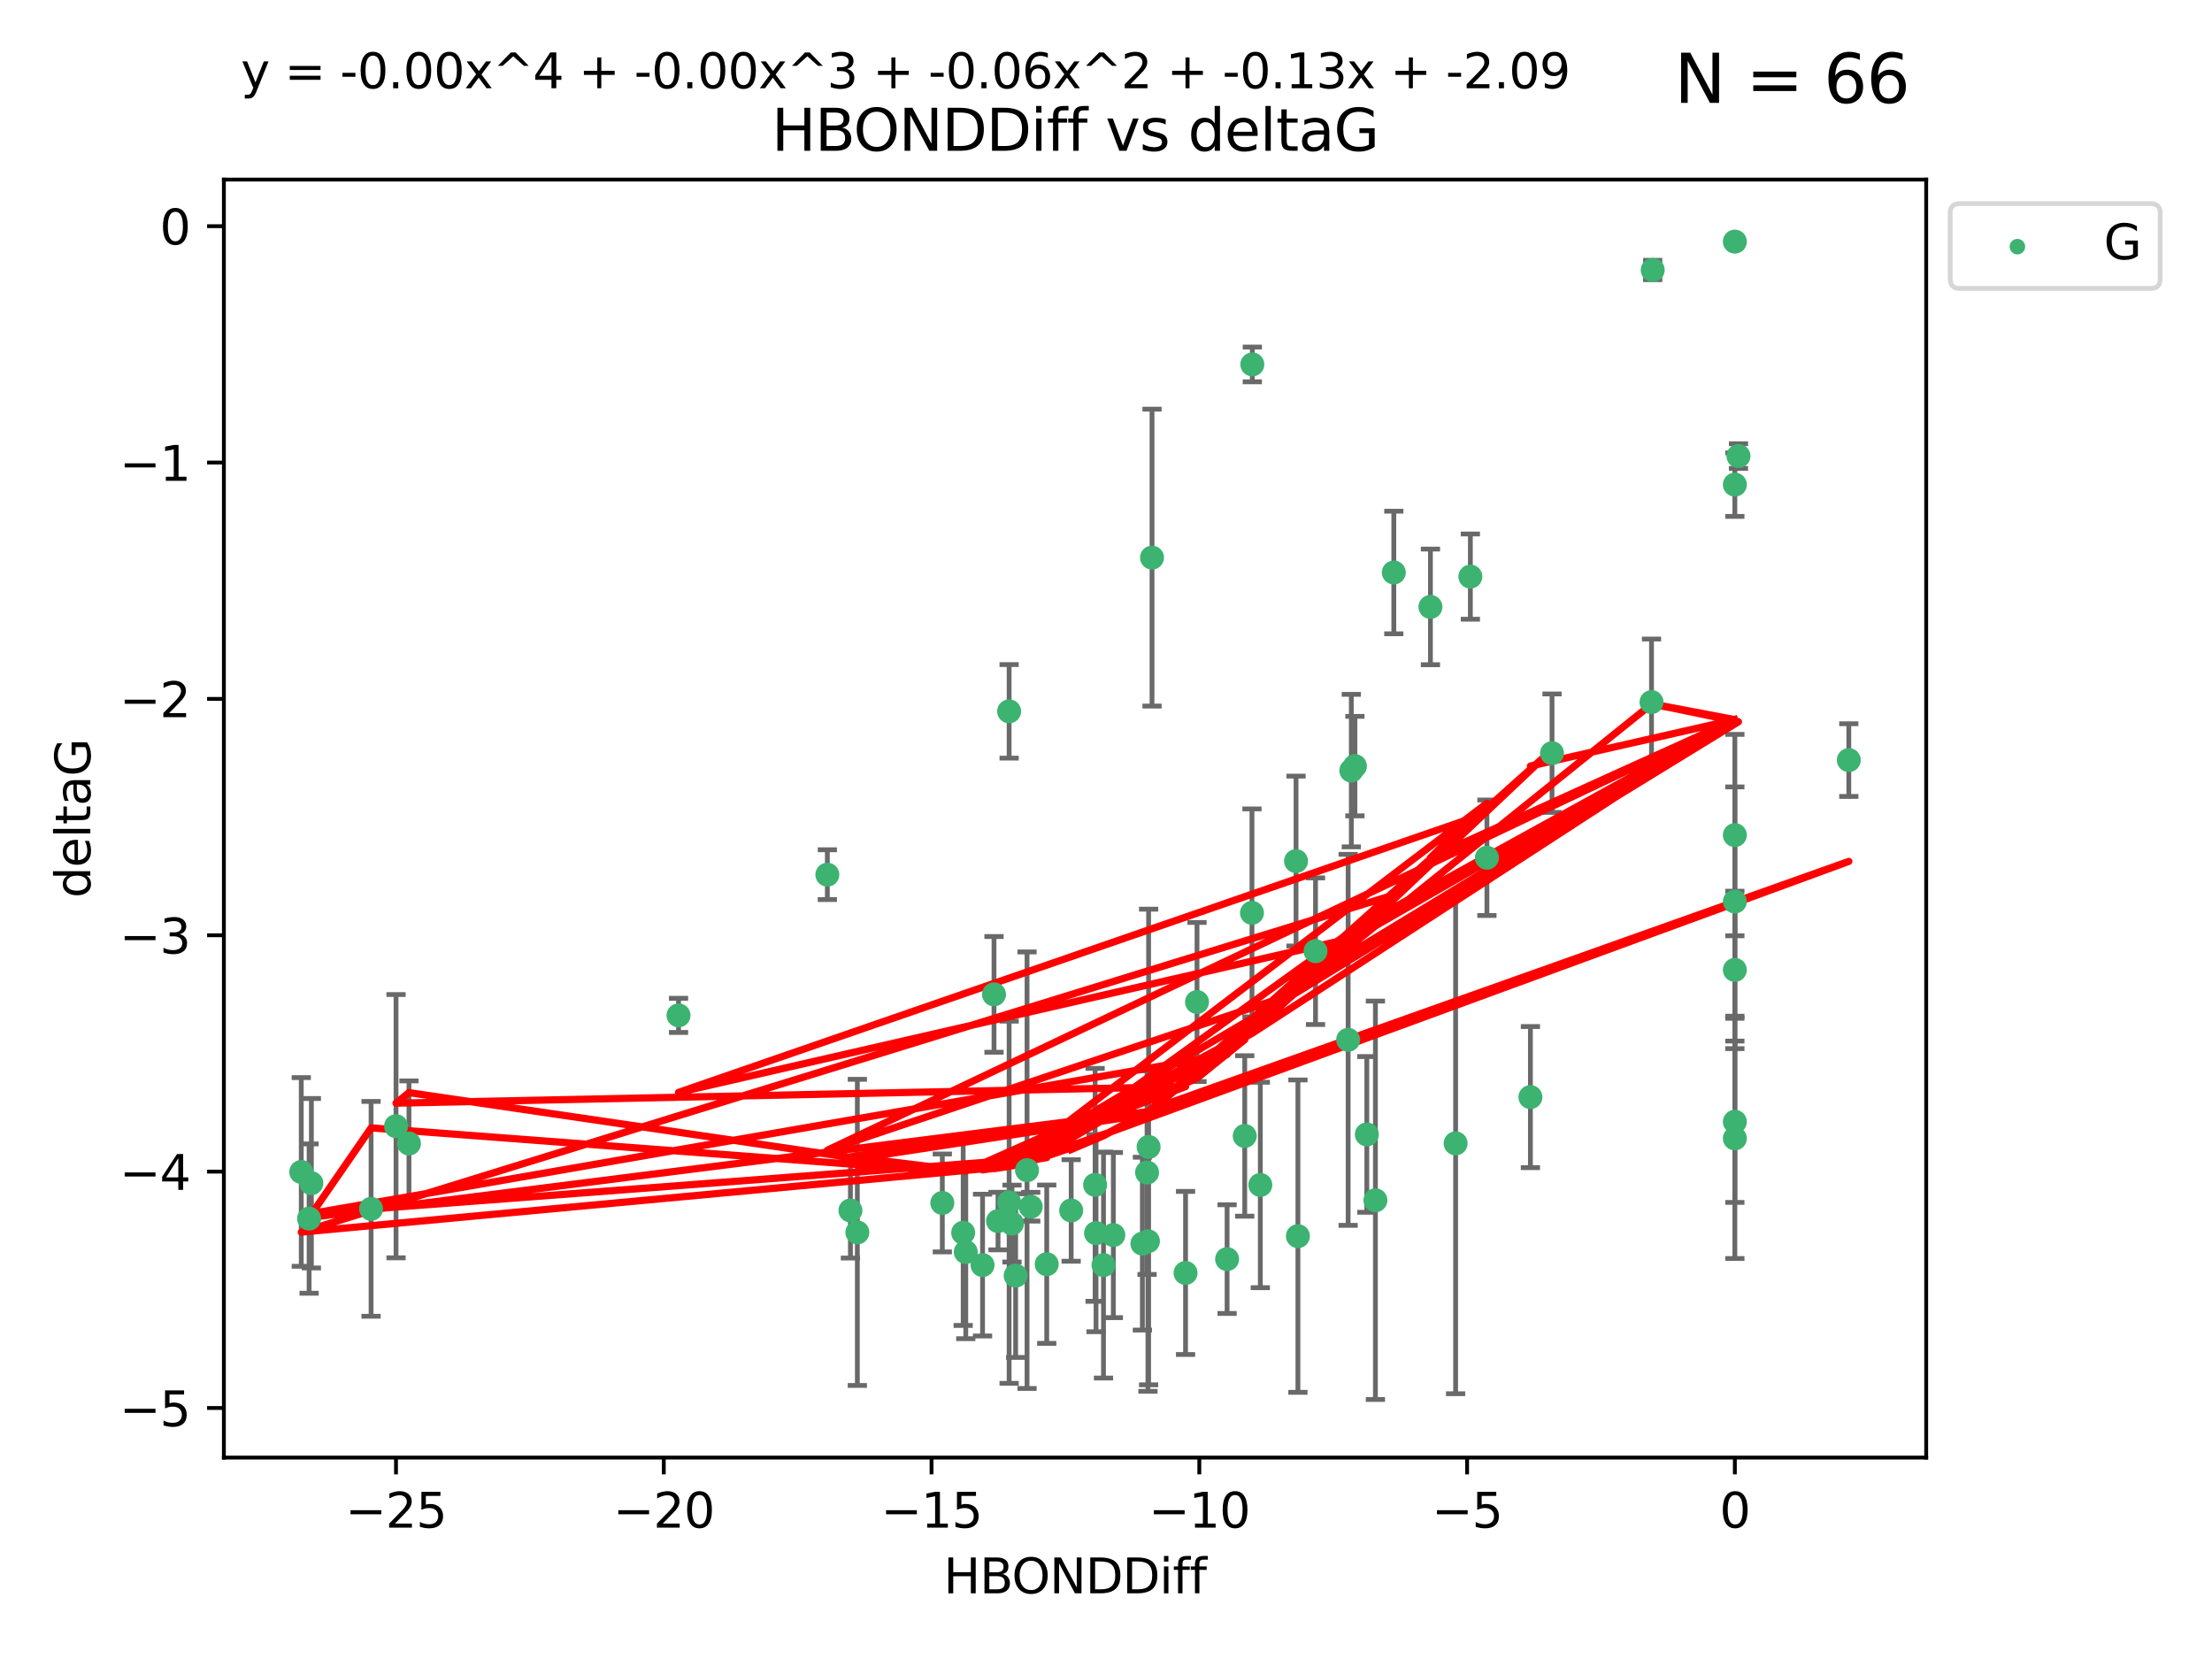 <?xml version="1.0" encoding="utf-8" standalone="no"?>
<!DOCTYPE svg PUBLIC "-//W3C//DTD SVG 1.1//EN"
  "http://www.w3.org/Graphics/SVG/1.1/DTD/svg11.dtd">
<svg xmlns:xlink="http://www.w3.org/1999/xlink" width="460.8pt" height="345.6pt" viewBox="0 0 460.8 345.6" xmlns="http://www.w3.org/2000/svg" version="1.1">
 <defs>
  <style type="text/css">*{stroke-linejoin: round; stroke-linecap: butt}</style>
 </defs>
 <g id="figure_1">
  <g id="patch_1">
   <path d="M 0 345.6 
L 460.8 345.6 
L 460.8 0 
L 0 0 
z
" style="fill: #ffffff"/>
  </g>
  <g id="axes_1">
   <g id="patch_2">
    <path d="M 46.64 303.64 
L 401.26 303.64 
L 401.26 37.411 
L 46.64 37.411 
z
" style="fill: #ffffff"/>
   </g>
   <g id="PathCollection_1">
    <defs>
     <path id="m36a640e0db" d="M 0 1.118 
C 0.297 1.118 0.581 1 0.791 0.791 
C 1 0.581 1.118 0.297 1.118 0 
C 1.118 -0.297 1 -0.581 0.791 -0.791 
C 0.581 -1 0.297 -1.118 0 -1.118 
C -0.297 -1.118 -0.581 -1 -0.791 -0.791 
C -1 -0.581 -1.118 -0.297 -1.118 0 
C -1.118 0.297 -1 0.581 -0.791 0.791 
C -0.581 1 -0.297 1.118 0 1.118 
z
" style="stroke: #3cb371"/>
    </defs>
    <g clip-path="url(#pb373adaa2f)">
     <use xlink:href="#m36a640e0db" x="223.145" y="252.162" style="fill: #3cb371; stroke: #3cb371"/>
     <use xlink:href="#m36a640e0db" x="229.879" y="263.539" style="fill: #3cb371; stroke: #3cb371"/>
     <use xlink:href="#m36a640e0db" x="237.981" y="259.076" style="fill: #3cb371; stroke: #3cb371"/>
     <use xlink:href="#m36a640e0db" x="178.601" y="256.73" style="fill: #3cb371; stroke: #3cb371"/>
     <use xlink:href="#m36a640e0db" x="238.954" y="244.26" style="fill: #3cb371; stroke: #3cb371"/>
     <use xlink:href="#m36a640e0db" x="177.159" y="252.161" style="fill: #3cb371; stroke: #3cb371"/>
     <use xlink:href="#m36a640e0db" x="201.19" y="260.816" style="fill: #3cb371; stroke: #3cb371"/>
     <use xlink:href="#m36a640e0db" x="255.626" y="262.298" style="fill: #3cb371; stroke: #3cb371"/>
     <use xlink:href="#m36a640e0db" x="64.864" y="246.487" style="fill: #3cb371; stroke: #3cb371"/>
     <use xlink:href="#m36a640e0db" x="218.052" y="263.353" style="fill: #3cb371; stroke: #3cb371"/>
     <use xlink:href="#m36a640e0db" x="200.648" y="256.797" style="fill: #3cb371; stroke: #3cb371"/>
     <use xlink:href="#m36a640e0db" x="246.973" y="265.18" style="fill: #3cb371; stroke: #3cb371"/>
     <use xlink:href="#m36a640e0db" x="82.499" y="234.604" style="fill: #3cb371; stroke: #3cb371"/>
     <use xlink:href="#m36a640e0db" x="85.196" y="238.224" style="fill: #3cb371; stroke: #3cb371"/>
     <use xlink:href="#m36a640e0db" x="196.303" y="250.599" style="fill: #3cb371; stroke: #3cb371"/>
     <use xlink:href="#m36a640e0db" x="77.301" y="251.826" style="fill: #3cb371; stroke: #3cb371"/>
     <use xlink:href="#m36a640e0db" x="64.393" y="253.85" style="fill: #3cb371; stroke: #3cb371"/>
     <use xlink:href="#m36a640e0db" x="239.138" y="258.574" style="fill: #3cb371; stroke: #3cb371"/>
     <use xlink:href="#m36a640e0db" x="228.325" y="256.889" style="fill: #3cb371; stroke: #3cb371"/>
     <use xlink:href="#m36a640e0db" x="228.13" y="246.826" style="fill: #3cb371; stroke: #3cb371"/>
     <use xlink:href="#m36a640e0db" x="213.95" y="243.775" style="fill: #3cb371; stroke: #3cb371"/>
     <use xlink:href="#m36a640e0db" x="210.817" y="254.895" style="fill: #3cb371; stroke: #3cb371"/>
     <use xlink:href="#m36a640e0db" x="231.927" y="257.285" style="fill: #3cb371; stroke: #3cb371"/>
     <use xlink:href="#m36a640e0db" x="385.141" y="158.34" style="fill: #3cb371; stroke: #3cb371"/>
     <use xlink:href="#m36a640e0db" x="239.987" y="116.16" style="fill: #3cb371; stroke: #3cb371"/>
     <use xlink:href="#m36a640e0db" x="270.381" y="257.509" style="fill: #3cb371; stroke: #3cb371"/>
     <use xlink:href="#m36a640e0db" x="207.907" y="254.37" style="fill: #3cb371; stroke: #3cb371"/>
     <use xlink:href="#m36a640e0db" x="262.548" y="246.847" style="fill: #3cb371; stroke: #3cb371"/>
     <use xlink:href="#m36a640e0db" x="211.579" y="265.733" style="fill: #3cb371; stroke: #3cb371"/>
     <use xlink:href="#m36a640e0db" x="204.684" y="263.542" style="fill: #3cb371; stroke: #3cb371"/>
     <use xlink:href="#m36a640e0db" x="259.302" y="236.64" style="fill: #3cb371; stroke: #3cb371"/>
     <use xlink:href="#m36a640e0db" x="249.359" y="208.737" style="fill: #3cb371; stroke: #3cb371"/>
     <use xlink:href="#m36a640e0db" x="207.07" y="207.148" style="fill: #3cb371; stroke: #3cb371"/>
     <use xlink:href="#m36a640e0db" x="210.219" y="250.448" style="fill: #3cb371; stroke: #3cb371"/>
     <use xlink:href="#m36a640e0db" x="260.881" y="75.917" style="fill: #3cb371; stroke: #3cb371"/>
     <use xlink:href="#m36a640e0db" x="214.722" y="251.378" style="fill: #3cb371; stroke: #3cb371"/>
     <use xlink:href="#m36a640e0db" x="286.524" y="250.042" style="fill: #3cb371; stroke: #3cb371"/>
     <use xlink:href="#m36a640e0db" x="290.357" y="119.261" style="fill: #3cb371; stroke: #3cb371"/>
     <use xlink:href="#m36a640e0db" x="62.759" y="244.141" style="fill: #3cb371; stroke: #3cb371"/>
     <use xlink:href="#m36a640e0db" x="210.22" y="148.185" style="fill: #3cb371; stroke: #3cb371"/>
     <use xlink:href="#m36a640e0db" x="309.751" y="178.682" style="fill: #3cb371; stroke: #3cb371"/>
     <use xlink:href="#m36a640e0db" x="280.842" y="216.613" style="fill: #3cb371; stroke: #3cb371"/>
     <use xlink:href="#m36a640e0db" x="361.402" y="50.334" style="fill: #3cb371; stroke: #3cb371"/>
     <use xlink:href="#m36a640e0db" x="260.807" y="190.168" style="fill: #3cb371; stroke: #3cb371"/>
     <use xlink:href="#m36a640e0db" x="323.314" y="156.901" style="fill: #3cb371; stroke: #3cb371"/>
     <use xlink:href="#m36a640e0db" x="239.277" y="238.939" style="fill: #3cb371; stroke: #3cb371"/>
     <use xlink:href="#m36a640e0db" x="282.257" y="159.593" style="fill: #3cb371; stroke: #3cb371"/>
     <use xlink:href="#m36a640e0db" x="281.504" y="160.532" style="fill: #3cb371; stroke: #3cb371"/>
     <use xlink:href="#m36a640e0db" x="141.351" y="211.519" style="fill: #3cb371; stroke: #3cb371"/>
     <use xlink:href="#m36a640e0db" x="306.305" y="120.114" style="fill: #3cb371; stroke: #3cb371"/>
     <use xlink:href="#m36a640e0db" x="303.232" y="238.186" style="fill: #3cb371; stroke: #3cb371"/>
     <use xlink:href="#m36a640e0db" x="297.987" y="126.426" style="fill: #3cb371; stroke: #3cb371"/>
     <use xlink:href="#m36a640e0db" x="361.402" y="202.049" style="fill: #3cb371; stroke: #3cb371"/>
     <use xlink:href="#m36a640e0db" x="284.736" y="236.32" style="fill: #3cb371; stroke: #3cb371"/>
     <use xlink:href="#m36a640e0db" x="361.402" y="187.81" style="fill: #3cb371; stroke: #3cb371"/>
     <use xlink:href="#m36a640e0db" x="344.04" y="146.257" style="fill: #3cb371; stroke: #3cb371"/>
     <use xlink:href="#m36a640e0db" x="274.047" y="198.152" style="fill: #3cb371; stroke: #3cb371"/>
     <use xlink:href="#m36a640e0db" x="361.402" y="237.15" style="fill: #3cb371; stroke: #3cb371"/>
     <use xlink:href="#m36a640e0db" x="361.402" y="173.963" style="fill: #3cb371; stroke: #3cb371"/>
     <use xlink:href="#m36a640e0db" x="318.814" y="228.545" style="fill: #3cb371; stroke: #3cb371"/>
     <use xlink:href="#m36a640e0db" x="361.402" y="100.958" style="fill: #3cb371; stroke: #3cb371"/>
     <use xlink:href="#m36a640e0db" x="344.289" y="56.245" style="fill: #3cb371; stroke: #3cb371"/>
     <use xlink:href="#m36a640e0db" x="362.155" y="95.009" style="fill: #3cb371; stroke: #3cb371"/>
     <use xlink:href="#m36a640e0db" x="269.988" y="179.377" style="fill: #3cb371; stroke: #3cb371"/>
     <use xlink:href="#m36a640e0db" x="172.351" y="182.207" style="fill: #3cb371; stroke: #3cb371"/>
     <use xlink:href="#m36a640e0db" x="361.402" y="233.684" style="fill: #3cb371; stroke: #3cb371"/>
    </g>
   </g>
   <g id="matplotlib.axis_1">
    <g id="xtick_1">
     <g id="line2d_1">
      <defs>
       <path id="mb04a8b7383" d="M 0 0 
L 0 3.5 
" style="stroke: #000000; stroke-width: 0.8"/>
      </defs>
      <g>
       <use xlink:href="#mb04a8b7383" x="82.494" y="303.64" style="stroke: #000000; stroke-width: 0.8"/>
      </g>
     </g>
     <g id="text_1">
      <!-- −25 -->
      <g transform="translate(71.941 318.238)scale(0.1 -0.1)">
       <defs>
        <path id="DejaVuSans-2212" d="M 678 2272 
L 4684 2272 
L 4684 1741 
L 678 1741 
L 678 2272 
z
" transform="scale(0.016)"/>
        <path id="DejaVuSans-32" d="M 1228 531 
L 3431 531 
L 3431 0 
L 469 0 
L 469 531 
Q 828 903 1448 1529 
Q 2069 2156 2228 2338 
Q 2531 2678 2651 2914 
Q 2772 3150 2772 3378 
Q 2772 3750 2511 3984 
Q 2250 4219 1831 4219 
Q 1534 4219 1204 4116 
Q 875 4013 500 3803 
L 500 4441 
Q 881 4594 1212 4672 
Q 1544 4750 1819 4750 
Q 2544 4750 2975 4387 
Q 3406 4025 3406 3419 
Q 3406 3131 3298 2873 
Q 3191 2616 2906 2266 
Q 2828 2175 2409 1742 
Q 1991 1309 1228 531 
z
" transform="scale(0.016)"/>
        <path id="DejaVuSans-35" d="M 691 4666 
L 3169 4666 
L 3169 4134 
L 1269 4134 
L 1269 2991 
Q 1406 3038 1543 3061 
Q 1681 3084 1819 3084 
Q 2600 3084 3056 2656 
Q 3513 2228 3513 1497 
Q 3513 744 3044 326 
Q 2575 -91 1722 -91 
Q 1428 -91 1123 -41 
Q 819 9 494 109 
L 494 744 
Q 775 591 1075 516 
Q 1375 441 1709 441 
Q 2250 441 2565 725 
Q 2881 1009 2881 1497 
Q 2881 1984 2565 2268 
Q 2250 2553 1709 2553 
Q 1456 2553 1204 2497 
Q 953 2441 691 2322 
L 691 4666 
z
" transform="scale(0.016)"/>
       </defs>
       <use xlink:href="#DejaVuSans-2212"/>
       <use xlink:href="#DejaVuSans-32" x="83.789"/>
       <use xlink:href="#DejaVuSans-35" x="147.412"/>
      </g>
     </g>
    </g>
    <g id="xtick_2">
     <g id="line2d_2">
      <g>
       <use xlink:href="#mb04a8b7383" x="138.275" y="303.64" style="stroke: #000000; stroke-width: 0.8"/>
      </g>
     </g>
     <g id="text_2">
      <!-- −20 -->
      <g transform="translate(127.723 318.238)scale(0.1 -0.1)">
       <defs>
        <path id="DejaVuSans-30" d="M 2034 4250 
Q 1547 4250 1301 3770 
Q 1056 3291 1056 2328 
Q 1056 1369 1301 889 
Q 1547 409 2034 409 
Q 2525 409 2770 889 
Q 3016 1369 3016 2328 
Q 3016 3291 2770 3770 
Q 2525 4250 2034 4250 
z
M 2034 4750 
Q 2819 4750 3233 4129 
Q 3647 3509 3647 2328 
Q 3647 1150 3233 529 
Q 2819 -91 2034 -91 
Q 1250 -91 836 529 
Q 422 1150 422 2328 
Q 422 3509 836 4129 
Q 1250 4750 2034 4750 
z
" transform="scale(0.016)"/>
       </defs>
       <use xlink:href="#DejaVuSans-2212"/>
       <use xlink:href="#DejaVuSans-32" x="83.789"/>
       <use xlink:href="#DejaVuSans-30" x="147.412"/>
      </g>
     </g>
    </g>
    <g id="xtick_3">
     <g id="line2d_3">
      <g>
       <use xlink:href="#mb04a8b7383" x="194.057" y="303.64" style="stroke: #000000; stroke-width: 0.8"/>
      </g>
     </g>
     <g id="text_3">
      <!-- −15 -->
      <g transform="translate(183.505 318.238)scale(0.1 -0.1)">
       <defs>
        <path id="DejaVuSans-31" d="M 794 531 
L 1825 531 
L 1825 4091 
L 703 3866 
L 703 4441 
L 1819 4666 
L 2450 4666 
L 2450 531 
L 3481 531 
L 3481 0 
L 794 0 
L 794 531 
z
" transform="scale(0.016)"/>
       </defs>
       <use xlink:href="#DejaVuSans-2212"/>
       <use xlink:href="#DejaVuSans-31" x="83.789"/>
       <use xlink:href="#DejaVuSans-35" x="147.412"/>
      </g>
     </g>
    </g>
    <g id="xtick_4">
     <g id="line2d_4">
      <g>
       <use xlink:href="#mb04a8b7383" x="249.839" y="303.64" style="stroke: #000000; stroke-width: 0.8"/>
      </g>
     </g>
     <g id="text_4">
      <!-- −10 -->
      <g transform="translate(239.287 318.238)scale(0.1 -0.1)">
       <use xlink:href="#DejaVuSans-2212"/>
       <use xlink:href="#DejaVuSans-31" x="83.789"/>
       <use xlink:href="#DejaVuSans-30" x="147.412"/>
      </g>
     </g>
    </g>
    <g id="xtick_5">
     <g id="line2d_5">
      <g>
       <use xlink:href="#mb04a8b7383" x="305.621" y="303.64" style="stroke: #000000; stroke-width: 0.8"/>
      </g>
     </g>
     <g id="text_5">
      <!-- −5 -->
      <g transform="translate(298.25 318.238)scale(0.1 -0.1)">
       <use xlink:href="#DejaVuSans-2212"/>
       <use xlink:href="#DejaVuSans-35" x="83.789"/>
      </g>
     </g>
    </g>
    <g id="xtick_6">
     <g id="line2d_6">
      <g>
       <use xlink:href="#mb04a8b7383" x="361.402" y="303.64" style="stroke: #000000; stroke-width: 0.8"/>
      </g>
     </g>
     <g id="text_6">
      <!-- 0 -->
      <g transform="translate(358.221 318.238)scale(0.1 -0.1)">
       <use xlink:href="#DejaVuSans-30"/>
      </g>
     </g>
    </g>
    <g id="text_7">
     <!-- HBONDDiff -->
     <g transform="translate(196.561 331.917)scale(0.1 -0.1)">
      <defs>
       <path id="DejaVuSans-48" d="M 628 4666 
L 1259 4666 
L 1259 2753 
L 3553 2753 
L 3553 4666 
L 4184 4666 
L 4184 0 
L 3553 0 
L 3553 2222 
L 1259 2222 
L 1259 0 
L 628 0 
L 628 4666 
z
" transform="scale(0.016)"/>
       <path id="DejaVuSans-42" d="M 1259 2228 
L 1259 519 
L 2272 519 
Q 2781 519 3026 730 
Q 3272 941 3272 1375 
Q 3272 1813 3026 2020 
Q 2781 2228 2272 2228 
L 1259 2228 
z
M 1259 4147 
L 1259 2741 
L 2194 2741 
Q 2656 2741 2882 2914 
Q 3109 3088 3109 3444 
Q 3109 3797 2882 3972 
Q 2656 4147 2194 4147 
L 1259 4147 
z
M 628 4666 
L 2241 4666 
Q 2963 4666 3353 4366 
Q 3744 4066 3744 3513 
Q 3744 3084 3544 2831 
Q 3344 2578 2956 2516 
Q 3422 2416 3680 2098 
Q 3938 1781 3938 1306 
Q 3938 681 3513 340 
Q 3088 0 2303 0 
L 628 0 
L 628 4666 
z
" transform="scale(0.016)"/>
       <path id="DejaVuSans-4f" d="M 2522 4238 
Q 1834 4238 1429 3725 
Q 1025 3213 1025 2328 
Q 1025 1447 1429 934 
Q 1834 422 2522 422 
Q 3209 422 3611 934 
Q 4013 1447 4013 2328 
Q 4013 3213 3611 3725 
Q 3209 4238 2522 4238 
z
M 2522 4750 
Q 3503 4750 4090 4092 
Q 4678 3434 4678 2328 
Q 4678 1225 4090 567 
Q 3503 -91 2522 -91 
Q 1538 -91 948 565 
Q 359 1222 359 2328 
Q 359 3434 948 4092 
Q 1538 4750 2522 4750 
z
" transform="scale(0.016)"/>
       <path id="DejaVuSans-4e" d="M 628 4666 
L 1478 4666 
L 3547 763 
L 3547 4666 
L 4159 4666 
L 4159 0 
L 3309 0 
L 1241 3903 
L 1241 0 
L 628 0 
L 628 4666 
z
" transform="scale(0.016)"/>
       <path id="DejaVuSans-44" d="M 1259 4147 
L 1259 519 
L 2022 519 
Q 2988 519 3436 956 
Q 3884 1394 3884 2338 
Q 3884 3275 3436 3711 
Q 2988 4147 2022 4147 
L 1259 4147 
z
M 628 4666 
L 1925 4666 
Q 3281 4666 3915 4102 
Q 4550 3538 4550 2338 
Q 4550 1131 3912 565 
Q 3275 0 1925 0 
L 628 0 
L 628 4666 
z
" transform="scale(0.016)"/>
       <path id="DejaVuSans-69" d="M 603 3500 
L 1178 3500 
L 1178 0 
L 603 0 
L 603 3500 
z
M 603 4863 
L 1178 4863 
L 1178 4134 
L 603 4134 
L 603 4863 
z
" transform="scale(0.016)"/>
       <path id="DejaVuSans-66" d="M 2375 4863 
L 2375 4384 
L 1825 4384 
Q 1516 4384 1395 4259 
Q 1275 4134 1275 3809 
L 1275 3500 
L 2222 3500 
L 2222 3053 
L 1275 3053 
L 1275 0 
L 697 0 
L 697 3053 
L 147 3053 
L 147 3500 
L 697 3500 
L 697 3744 
Q 697 4328 969 4595 
Q 1241 4863 1831 4863 
L 2375 4863 
z
" transform="scale(0.016)"/>
      </defs>
      <use xlink:href="#DejaVuSans-48"/>
      <use xlink:href="#DejaVuSans-42" x="75.195"/>
      <use xlink:href="#DejaVuSans-4f" x="142.049"/>
      <use xlink:href="#DejaVuSans-4e" x="220.76"/>
      <use xlink:href="#DejaVuSans-44" x="295.564"/>
      <use xlink:href="#DejaVuSans-44" x="372.566"/>
      <use xlink:href="#DejaVuSans-69" x="449.568"/>
      <use xlink:href="#DejaVuSans-66" x="477.352"/>
      <use xlink:href="#DejaVuSans-66" x="512.557"/>
     </g>
    </g>
   </g>
   <g id="matplotlib.axis_2">
    <g id="ytick_1">
     <g id="line2d_7">
      <defs>
       <path id="m9df6af3cdd" d="M 0 0 
L -3.5 0 
" style="stroke: #000000; stroke-width: 0.8"/>
      </defs>
      <g>
       <use xlink:href="#m9df6af3cdd" x="46.64" y="293.312" style="stroke: #000000; stroke-width: 0.8"/>
      </g>
     </g>
     <g id="text_8">
      <!-- −5 -->
      <g transform="translate(24.898 297.111)scale(0.1 -0.1)">
       <use xlink:href="#DejaVuSans-2212"/>
       <use xlink:href="#DejaVuSans-35" x="83.789"/>
      </g>
     </g>
    </g>
    <g id="ytick_2">
     <g id="line2d_8">
      <g>
       <use xlink:href="#m9df6af3cdd" x="46.64" y="244.073" style="stroke: #000000; stroke-width: 0.8"/>
      </g>
     </g>
     <g id="text_9">
      <!-- −4 -->
      <g transform="translate(24.898 247.873)scale(0.1 -0.1)">
       <defs>
        <path id="DejaVuSans-34" d="M 2419 4116 
L 825 1625 
L 2419 1625 
L 2419 4116 
z
M 2253 4666 
L 3047 4666 
L 3047 1625 
L 3713 1625 
L 3713 1100 
L 3047 1100 
L 3047 0 
L 2419 0 
L 2419 1100 
L 313 1100 
L 313 1709 
L 2253 4666 
z
" transform="scale(0.016)"/>
       </defs>
       <use xlink:href="#DejaVuSans-2212"/>
       <use xlink:href="#DejaVuSans-34" x="83.789"/>
      </g>
     </g>
    </g>
    <g id="ytick_3">
     <g id="line2d_9">
      <g>
       <use xlink:href="#m9df6af3cdd" x="46.64" y="194.835" style="stroke: #000000; stroke-width: 0.8"/>
      </g>
     </g>
     <g id="text_10">
      <!-- −3 -->
      <g transform="translate(24.898 198.634)scale(0.1 -0.1)">
       <defs>
        <path id="DejaVuSans-33" d="M 2597 2516 
Q 3050 2419 3304 2112 
Q 3559 1806 3559 1356 
Q 3559 666 3084 287 
Q 2609 -91 1734 -91 
Q 1441 -91 1130 -33 
Q 819 25 488 141 
L 488 750 
Q 750 597 1062 519 
Q 1375 441 1716 441 
Q 2309 441 2620 675 
Q 2931 909 2931 1356 
Q 2931 1769 2642 2001 
Q 2353 2234 1838 2234 
L 1294 2234 
L 1294 2753 
L 1863 2753 
Q 2328 2753 2575 2939 
Q 2822 3125 2822 3475 
Q 2822 3834 2567 4026 
Q 2313 4219 1838 4219 
Q 1578 4219 1281 4162 
Q 984 4106 628 3988 
L 628 4550 
Q 988 4650 1302 4700 
Q 1616 4750 1894 4750 
Q 2613 4750 3031 4423 
Q 3450 4097 3450 3541 
Q 3450 3153 3228 2886 
Q 3006 2619 2597 2516 
z
" transform="scale(0.016)"/>
       </defs>
       <use xlink:href="#DejaVuSans-2212"/>
       <use xlink:href="#DejaVuSans-33" x="83.789"/>
      </g>
     </g>
    </g>
    <g id="ytick_4">
     <g id="line2d_10">
      <g>
       <use xlink:href="#m9df6af3cdd" x="46.64" y="145.596" style="stroke: #000000; stroke-width: 0.8"/>
      </g>
     </g>
     <g id="text_11">
      <!-- −2 -->
      <g transform="translate(24.898 149.395)scale(0.1 -0.1)">
       <use xlink:href="#DejaVuSans-2212"/>
       <use xlink:href="#DejaVuSans-32" x="83.789"/>
      </g>
     </g>
    </g>
    <g id="ytick_5">
     <g id="line2d_11">
      <g>
       <use xlink:href="#m9df6af3cdd" x="46.64" y="96.357" style="stroke: #000000; stroke-width: 0.8"/>
      </g>
     </g>
     <g id="text_12">
      <!-- −1 -->
      <g transform="translate(24.898 100.156)scale(0.1 -0.1)">
       <use xlink:href="#DejaVuSans-2212"/>
       <use xlink:href="#DejaVuSans-31" x="83.789"/>
      </g>
     </g>
    </g>
    <g id="ytick_6">
     <g id="line2d_12">
      <g>
       <use xlink:href="#m9df6af3cdd" x="46.64" y="47.118" style="stroke: #000000; stroke-width: 0.8"/>
      </g>
     </g>
     <g id="text_13">
      <!-- 0 -->
      <g transform="translate(33.278 50.918)scale(0.1 -0.1)">
       <use xlink:href="#DejaVuSans-30"/>
      </g>
     </g>
    </g>
    <g id="text_14">
     <!-- deltaG -->
     <g transform="translate(18.818 187.064)rotate(-90)scale(0.1 -0.1)">
      <defs>
       <path id="DejaVuSans-64" d="M 2906 2969 
L 2906 4863 
L 3481 4863 
L 3481 0 
L 2906 0 
L 2906 525 
Q 2725 213 2448 61 
Q 2172 -91 1784 -91 
Q 1150 -91 751 415 
Q 353 922 353 1747 
Q 353 2572 751 3078 
Q 1150 3584 1784 3584 
Q 2172 3584 2448 3432 
Q 2725 3281 2906 2969 
z
M 947 1747 
Q 947 1113 1208 752 
Q 1469 391 1925 391 
Q 2381 391 2643 752 
Q 2906 1113 2906 1747 
Q 2906 2381 2643 2742 
Q 2381 3103 1925 3103 
Q 1469 3103 1208 2742 
Q 947 2381 947 1747 
z
" transform="scale(0.016)"/>
       <path id="DejaVuSans-65" d="M 3597 1894 
L 3597 1613 
L 953 1613 
Q 991 1019 1311 708 
Q 1631 397 2203 397 
Q 2534 397 2845 478 
Q 3156 559 3463 722 
L 3463 178 
Q 3153 47 2828 -22 
Q 2503 -91 2169 -91 
Q 1331 -91 842 396 
Q 353 884 353 1716 
Q 353 2575 817 3079 
Q 1281 3584 2069 3584 
Q 2775 3584 3186 3129 
Q 3597 2675 3597 1894 
z
M 3022 2063 
Q 3016 2534 2758 2815 
Q 2500 3097 2075 3097 
Q 1594 3097 1305 2825 
Q 1016 2553 972 2059 
L 3022 2063 
z
" transform="scale(0.016)"/>
       <path id="DejaVuSans-6c" d="M 603 4863 
L 1178 4863 
L 1178 0 
L 603 0 
L 603 4863 
z
" transform="scale(0.016)"/>
       <path id="DejaVuSans-74" d="M 1172 4494 
L 1172 3500 
L 2356 3500 
L 2356 3053 
L 1172 3053 
L 1172 1153 
Q 1172 725 1289 603 
Q 1406 481 1766 481 
L 2356 481 
L 2356 0 
L 1766 0 
Q 1100 0 847 248 
Q 594 497 594 1153 
L 594 3053 
L 172 3053 
L 172 3500 
L 594 3500 
L 594 4494 
L 1172 4494 
z
" transform="scale(0.016)"/>
       <path id="DejaVuSans-61" d="M 2194 1759 
Q 1497 1759 1228 1600 
Q 959 1441 959 1056 
Q 959 750 1161 570 
Q 1363 391 1709 391 
Q 2188 391 2477 730 
Q 2766 1069 2766 1631 
L 2766 1759 
L 2194 1759 
z
M 3341 1997 
L 3341 0 
L 2766 0 
L 2766 531 
Q 2569 213 2275 61 
Q 1981 -91 1556 -91 
Q 1019 -91 701 211 
Q 384 513 384 1019 
Q 384 1609 779 1909 
Q 1175 2209 1959 2209 
L 2766 2209 
L 2766 2266 
Q 2766 2663 2505 2880 
Q 2244 3097 1772 3097 
Q 1472 3097 1187 3025 
Q 903 2953 641 2809 
L 641 3341 
Q 956 3463 1253 3523 
Q 1550 3584 1831 3584 
Q 2591 3584 2966 3190 
Q 3341 2797 3341 1997 
z
" transform="scale(0.016)"/>
       <path id="DejaVuSans-47" d="M 3809 666 
L 3809 1919 
L 2778 1919 
L 2778 2438 
L 4434 2438 
L 4434 434 
Q 4069 175 3628 42 
Q 3188 -91 2688 -91 
Q 1594 -91 976 548 
Q 359 1188 359 2328 
Q 359 3472 976 4111 
Q 1594 4750 2688 4750 
Q 3144 4750 3555 4637 
Q 3966 4525 4313 4306 
L 4313 3634 
Q 3963 3931 3569 4081 
Q 3175 4231 2741 4231 
Q 1884 4231 1454 3753 
Q 1025 3275 1025 2328 
Q 1025 1384 1454 906 
Q 1884 428 2741 428 
Q 3075 428 3337 486 
Q 3600 544 3809 666 
z
" transform="scale(0.016)"/>
      </defs>
      <use xlink:href="#DejaVuSans-64"/>
      <use xlink:href="#DejaVuSans-65" x="63.477"/>
      <use xlink:href="#DejaVuSans-6c" x="125"/>
      <use xlink:href="#DejaVuSans-74" x="152.783"/>
      <use xlink:href="#DejaVuSans-61" x="191.992"/>
      <use xlink:href="#DejaVuSans-47" x="253.271"/>
     </g>
    </g>
   </g>
   <g id="LineCollection_1">
    <path d="M 223.145 262.732 
L 223.145 241.591 
" clip-path="url(#pb373adaa2f)" style="fill: none; stroke: #696969"/>
    <path d="M 229.879 287.07 
L 229.879 240.008 
" clip-path="url(#pb373adaa2f)" style="fill: none; stroke: #696969"/>
    <path d="M 237.981 277.078 
L 237.981 241.075 
" clip-path="url(#pb373adaa2f)" style="fill: none; stroke: #696969"/>
    <path d="M 178.601 288.615 
L 178.601 224.844 
" clip-path="url(#pb373adaa2f)" style="fill: none; stroke: #696969"/>
    <path d="M 238.954 265.496 
L 238.954 223.024 
" clip-path="url(#pb373adaa2f)" style="fill: none; stroke: #696969"/>
    <path d="M 177.159 262.073 
L 177.159 242.249 
" clip-path="url(#pb373adaa2f)" style="fill: none; stroke: #696969"/>
    <path d="M 201.19 278.871 
L 201.19 242.76 
" clip-path="url(#pb373adaa2f)" style="fill: none; stroke: #696969"/>
    <path d="M 255.626 273.619 
L 255.626 250.977 
" clip-path="url(#pb373adaa2f)" style="fill: none; stroke: #696969"/>
    <path d="M 64.864 264.135 
L 64.864 228.839 
" clip-path="url(#pb373adaa2f)" style="fill: none; stroke: #696969"/>
    <path d="M 218.052 279.849 
L 218.052 246.857 
" clip-path="url(#pb373adaa2f)" style="fill: none; stroke: #696969"/>
    <path d="M 200.648 276.11 
L 200.648 237.484 
" clip-path="url(#pb373adaa2f)" style="fill: none; stroke: #696969"/>
    <path d="M 246.973 282.165 
L 246.973 248.194 
" clip-path="url(#pb373adaa2f)" style="fill: none; stroke: #696969"/>
    <path d="M 82.499 262.029 
L 82.499 207.179 
" clip-path="url(#pb373adaa2f)" style="fill: none; stroke: #696969"/>
    <path d="M 85.196 251.277 
L 85.196 225.171 
" clip-path="url(#pb373adaa2f)" style="fill: none; stroke: #696969"/>
    <path d="M 196.303 260.798 
L 196.303 240.4 
" clip-path="url(#pb373adaa2f)" style="fill: none; stroke: #696969"/>
    <path d="M 77.301 274.204 
L 77.301 229.447 
" clip-path="url(#pb373adaa2f)" style="fill: none; stroke: #696969"/>
    <path d="M 64.393 269.404 
L 64.393 238.297 
" clip-path="url(#pb373adaa2f)" style="fill: none; stroke: #696969"/>
    <path d="M 239.138 289.83 
L 239.138 227.319 
" clip-path="url(#pb373adaa2f)" style="fill: none; stroke: #696969"/>
    <path d="M 228.325 277.424 
L 228.325 236.355 
" clip-path="url(#pb373adaa2f)" style="fill: none; stroke: #696969"/>
    <path d="M 228.13 271.086 
L 228.13 222.566 
" clip-path="url(#pb373adaa2f)" style="fill: none; stroke: #696969"/>
    <path d="M 213.95 289.245 
L 213.95 198.305 
" clip-path="url(#pb373adaa2f)" style="fill: none; stroke: #696969"/>
    <path d="M 210.817 262.904 
L 210.817 246.887 
" clip-path="url(#pb373adaa2f)" style="fill: none; stroke: #696969"/>
    <path d="M 231.927 274.49 
L 231.927 240.081 
" clip-path="url(#pb373adaa2f)" style="fill: none; stroke: #696969"/>
    <path d="M 385.141 165.911 
L 385.141 150.769 
" clip-path="url(#pb373adaa2f)" style="fill: none; stroke: #696969"/>
    <path d="M 239.987 147.088 
L 239.987 85.232 
" clip-path="url(#pb373adaa2f)" style="fill: none; stroke: #696969"/>
    <path d="M 270.381 290.045 
L 270.381 224.973 
" clip-path="url(#pb373adaa2f)" style="fill: none; stroke: #696969"/>
    <path d="M 207.907 260.364 
L 207.907 248.377 
" clip-path="url(#pb373adaa2f)" style="fill: none; stroke: #696969"/>
    <path d="M 262.548 268.246 
L 262.548 225.447 
" clip-path="url(#pb373adaa2f)" style="fill: none; stroke: #696969"/>
    <path d="M 211.579 282.776 
L 211.579 248.69 
" clip-path="url(#pb373adaa2f)" style="fill: none; stroke: #696969"/>
    <path d="M 204.684 278.31 
L 204.684 248.773 
" clip-path="url(#pb373adaa2f)" style="fill: none; stroke: #696969"/>
    <path d="M 259.302 253.354 
L 259.302 219.925 
" clip-path="url(#pb373adaa2f)" style="fill: none; stroke: #696969"/>
    <path d="M 249.359 225.31 
L 249.359 192.165 
" clip-path="url(#pb373adaa2f)" style="fill: none; stroke: #696969"/>
    <path d="M 207.07 219.2 
L 207.07 195.095 
" clip-path="url(#pb373adaa2f)" style="fill: none; stroke: #696969"/>
    <path d="M 210.219 288.17 
L 210.219 212.727 
" clip-path="url(#pb373adaa2f)" style="fill: none; stroke: #696969"/>
    <path d="M 260.881 79.541 
L 260.881 72.292 
" clip-path="url(#pb373adaa2f)" style="fill: none; stroke: #696969"/>
    <path d="M 214.722 254.373 
L 214.722 248.382 
" clip-path="url(#pb373adaa2f)" style="fill: none; stroke: #696969"/>
    <path d="M 286.524 291.539 
L 286.524 208.545 
" clip-path="url(#pb373adaa2f)" style="fill: none; stroke: #696969"/>
    <path d="M 290.357 132.028 
L 290.357 106.493 
" clip-path="url(#pb373adaa2f)" style="fill: none; stroke: #696969"/>
    <path d="M 62.759 263.796 
L 62.759 224.486 
" clip-path="url(#pb373adaa2f)" style="fill: none; stroke: #696969"/>
    <path d="M 210.22 157.929 
L 210.22 138.442 
" clip-path="url(#pb373adaa2f)" style="fill: none; stroke: #696969"/>
    <path d="M 309.751 190.712 
L 309.751 166.652 
" clip-path="url(#pb373adaa2f)" style="fill: none; stroke: #696969"/>
    <path d="M 280.842 255.257 
L 280.842 177.97 
" clip-path="url(#pb373adaa2f)" style="fill: none; stroke: #696969"/>
    <path d="M 361.402 51.156 
L 361.402 49.513 
" clip-path="url(#pb373adaa2f)" style="fill: none; stroke: #696969"/>
    <path d="M 260.807 211.824 
L 260.807 168.512 
" clip-path="url(#pb373adaa2f)" style="fill: none; stroke: #696969"/>
    <path d="M 323.314 169.235 
L 323.314 144.566 
" clip-path="url(#pb373adaa2f)" style="fill: none; stroke: #696969"/>
    <path d="M 239.277 288.482 
L 239.277 189.395 
" clip-path="url(#pb373adaa2f)" style="fill: none; stroke: #696969"/>
    <path d="M 282.257 169.954 
L 282.257 149.232 
" clip-path="url(#pb373adaa2f)" style="fill: none; stroke: #696969"/>
    <path d="M 281.504 176.414 
L 281.504 144.65 
" clip-path="url(#pb373adaa2f)" style="fill: none; stroke: #696969"/>
    <path d="M 141.351 215.078 
L 141.351 207.961 
" clip-path="url(#pb373adaa2f)" style="fill: none; stroke: #696969"/>
    <path d="M 306.305 128.991 
L 306.305 111.237 
" clip-path="url(#pb373adaa2f)" style="fill: none; stroke: #696969"/>
    <path d="M 303.232 290.336 
L 303.232 186.035 
" clip-path="url(#pb373adaa2f)" style="fill: none; stroke: #696969"/>
    <path d="M 297.987 138.472 
L 297.987 114.381 
" clip-path="url(#pb373adaa2f)" style="fill: none; stroke: #696969"/>
    <path d="M 361.402 218.446 
L 361.402 185.651 
" clip-path="url(#pb373adaa2f)" style="fill: none; stroke: #696969"/>
    <path d="M 284.736 252.539 
L 284.736 220.102 
" clip-path="url(#pb373adaa2f)" style="fill: none; stroke: #696969"/>
    <path d="M 361.402 211.691 
L 361.402 163.928 
" clip-path="url(#pb373adaa2f)" style="fill: none; stroke: #696969"/>
    <path d="M 344.04 159.391 
L 344.04 133.123 
" clip-path="url(#pb373adaa2f)" style="fill: none; stroke: #696969"/>
    <path d="M 274.047 213.421 
L 274.047 182.883 
" clip-path="url(#pb373adaa2f)" style="fill: none; stroke: #696969"/>
    <path d="M 361.402 262.168 
L 361.402 212.132 
" clip-path="url(#pb373adaa2f)" style="fill: none; stroke: #696969"/>
    <path d="M 361.402 194.943 
L 361.402 152.984 
" clip-path="url(#pb373adaa2f)" style="fill: none; stroke: #696969"/>
    <path d="M 318.814 243.242 
L 318.814 213.848 
" clip-path="url(#pb373adaa2f)" style="fill: none; stroke: #696969"/>
    <path d="M 361.402 107.574 
L 361.402 94.342 
" clip-path="url(#pb373adaa2f)" style="fill: none; stroke: #696969"/>
    <path d="M 344.289 58.259 
L 344.289 54.231 
" clip-path="url(#pb373adaa2f)" style="fill: none; stroke: #696969"/>
    <path d="M 362.155 97.582 
L 362.155 92.436 
" clip-path="url(#pb373adaa2f)" style="fill: none; stroke: #696969"/>
    <path d="M 269.988 197.072 
L 269.988 161.682 
" clip-path="url(#pb373adaa2f)" style="fill: none; stroke: #696969"/>
    <path d="M 172.351 187.393 
L 172.351 177.021 
" clip-path="url(#pb373adaa2f)" style="fill: none; stroke: #696969"/>
    <path d="M 361.402 250.489 
L 361.402 216.879 
" clip-path="url(#pb373adaa2f)" style="fill: none; stroke: #696969"/>
   </g>
   <g id="line2d_13">
    <defs>
     <path id="m7626f5e3e7" d="M 2 0 
L -2 -0 
" style="stroke: #696969"/>
    </defs>
    <g clip-path="url(#pb373adaa2f)">
     <use xlink:href="#m7626f5e3e7" x="223.145" y="262.732" style="fill: #696969; stroke: #696969"/>
     <use xlink:href="#m7626f5e3e7" x="229.879" y="287.07" style="fill: #696969; stroke: #696969"/>
     <use xlink:href="#m7626f5e3e7" x="237.981" y="277.078" style="fill: #696969; stroke: #696969"/>
     <use xlink:href="#m7626f5e3e7" x="178.601" y="288.615" style="fill: #696969; stroke: #696969"/>
     <use xlink:href="#m7626f5e3e7" x="238.954" y="265.496" style="fill: #696969; stroke: #696969"/>
     <use xlink:href="#m7626f5e3e7" x="177.159" y="262.073" style="fill: #696969; stroke: #696969"/>
     <use xlink:href="#m7626f5e3e7" x="201.19" y="278.871" style="fill: #696969; stroke: #696969"/>
     <use xlink:href="#m7626f5e3e7" x="255.626" y="273.619" style="fill: #696969; stroke: #696969"/>
     <use xlink:href="#m7626f5e3e7" x="64.864" y="264.135" style="fill: #696969; stroke: #696969"/>
     <use xlink:href="#m7626f5e3e7" x="218.052" y="279.849" style="fill: #696969; stroke: #696969"/>
     <use xlink:href="#m7626f5e3e7" x="200.648" y="276.11" style="fill: #696969; stroke: #696969"/>
     <use xlink:href="#m7626f5e3e7" x="246.973" y="282.165" style="fill: #696969; stroke: #696969"/>
     <use xlink:href="#m7626f5e3e7" x="82.499" y="262.029" style="fill: #696969; stroke: #696969"/>
     <use xlink:href="#m7626f5e3e7" x="85.196" y="251.277" style="fill: #696969; stroke: #696969"/>
     <use xlink:href="#m7626f5e3e7" x="196.303" y="260.798" style="fill: #696969; stroke: #696969"/>
     <use xlink:href="#m7626f5e3e7" x="77.301" y="274.204" style="fill: #696969; stroke: #696969"/>
     <use xlink:href="#m7626f5e3e7" x="64.393" y="269.404" style="fill: #696969; stroke: #696969"/>
     <use xlink:href="#m7626f5e3e7" x="239.138" y="289.83" style="fill: #696969; stroke: #696969"/>
     <use xlink:href="#m7626f5e3e7" x="228.325" y="277.424" style="fill: #696969; stroke: #696969"/>
     <use xlink:href="#m7626f5e3e7" x="228.13" y="271.086" style="fill: #696969; stroke: #696969"/>
     <use xlink:href="#m7626f5e3e7" x="213.95" y="289.245" style="fill: #696969; stroke: #696969"/>
     <use xlink:href="#m7626f5e3e7" x="210.817" y="262.904" style="fill: #696969; stroke: #696969"/>
     <use xlink:href="#m7626f5e3e7" x="231.927" y="274.49" style="fill: #696969; stroke: #696969"/>
     <use xlink:href="#m7626f5e3e7" x="385.141" y="165.911" style="fill: #696969; stroke: #696969"/>
     <use xlink:href="#m7626f5e3e7" x="239.987" y="147.088" style="fill: #696969; stroke: #696969"/>
     <use xlink:href="#m7626f5e3e7" x="270.381" y="290.045" style="fill: #696969; stroke: #696969"/>
     <use xlink:href="#m7626f5e3e7" x="207.907" y="260.364" style="fill: #696969; stroke: #696969"/>
     <use xlink:href="#m7626f5e3e7" x="262.548" y="268.246" style="fill: #696969; stroke: #696969"/>
     <use xlink:href="#m7626f5e3e7" x="211.579" y="282.776" style="fill: #696969; stroke: #696969"/>
     <use xlink:href="#m7626f5e3e7" x="204.684" y="278.31" style="fill: #696969; stroke: #696969"/>
     <use xlink:href="#m7626f5e3e7" x="259.302" y="253.354" style="fill: #696969; stroke: #696969"/>
     <use xlink:href="#m7626f5e3e7" x="249.359" y="225.31" style="fill: #696969; stroke: #696969"/>
     <use xlink:href="#m7626f5e3e7" x="207.07" y="219.2" style="fill: #696969; stroke: #696969"/>
     <use xlink:href="#m7626f5e3e7" x="210.219" y="288.17" style="fill: #696969; stroke: #696969"/>
     <use xlink:href="#m7626f5e3e7" x="260.881" y="79.541" style="fill: #696969; stroke: #696969"/>
     <use xlink:href="#m7626f5e3e7" x="214.722" y="254.373" style="fill: #696969; stroke: #696969"/>
     <use xlink:href="#m7626f5e3e7" x="286.524" y="291.539" style="fill: #696969; stroke: #696969"/>
     <use xlink:href="#m7626f5e3e7" x="290.357" y="132.028" style="fill: #696969; stroke: #696969"/>
     <use xlink:href="#m7626f5e3e7" x="62.759" y="263.796" style="fill: #696969; stroke: #696969"/>
     <use xlink:href="#m7626f5e3e7" x="210.22" y="157.929" style="fill: #696969; stroke: #696969"/>
     <use xlink:href="#m7626f5e3e7" x="309.751" y="190.712" style="fill: #696969; stroke: #696969"/>
     <use xlink:href="#m7626f5e3e7" x="280.842" y="255.257" style="fill: #696969; stroke: #696969"/>
     <use xlink:href="#m7626f5e3e7" x="361.402" y="51.156" style="fill: #696969; stroke: #696969"/>
     <use xlink:href="#m7626f5e3e7" x="260.807" y="211.824" style="fill: #696969; stroke: #696969"/>
     <use xlink:href="#m7626f5e3e7" x="323.314" y="169.235" style="fill: #696969; stroke: #696969"/>
     <use xlink:href="#m7626f5e3e7" x="239.277" y="288.482" style="fill: #696969; stroke: #696969"/>
     <use xlink:href="#m7626f5e3e7" x="282.257" y="169.954" style="fill: #696969; stroke: #696969"/>
     <use xlink:href="#m7626f5e3e7" x="281.504" y="176.414" style="fill: #696969; stroke: #696969"/>
     <use xlink:href="#m7626f5e3e7" x="141.351" y="215.078" style="fill: #696969; stroke: #696969"/>
     <use xlink:href="#m7626f5e3e7" x="306.305" y="128.991" style="fill: #696969; stroke: #696969"/>
     <use xlink:href="#m7626f5e3e7" x="303.232" y="290.336" style="fill: #696969; stroke: #696969"/>
     <use xlink:href="#m7626f5e3e7" x="297.987" y="138.472" style="fill: #696969; stroke: #696969"/>
     <use xlink:href="#m7626f5e3e7" x="361.402" y="218.446" style="fill: #696969; stroke: #696969"/>
     <use xlink:href="#m7626f5e3e7" x="284.736" y="252.539" style="fill: #696969; stroke: #696969"/>
     <use xlink:href="#m7626f5e3e7" x="361.402" y="211.691" style="fill: #696969; stroke: #696969"/>
     <use xlink:href="#m7626f5e3e7" x="344.04" y="159.391" style="fill: #696969; stroke: #696969"/>
     <use xlink:href="#m7626f5e3e7" x="274.047" y="213.421" style="fill: #696969; stroke: #696969"/>
     <use xlink:href="#m7626f5e3e7" x="361.402" y="262.168" style="fill: #696969; stroke: #696969"/>
     <use xlink:href="#m7626f5e3e7" x="361.402" y="194.943" style="fill: #696969; stroke: #696969"/>
     <use xlink:href="#m7626f5e3e7" x="318.814" y="243.242" style="fill: #696969; stroke: #696969"/>
     <use xlink:href="#m7626f5e3e7" x="361.402" y="107.574" style="fill: #696969; stroke: #696969"/>
     <use xlink:href="#m7626f5e3e7" x="344.289" y="58.259" style="fill: #696969; stroke: #696969"/>
     <use xlink:href="#m7626f5e3e7" x="362.155" y="97.582" style="fill: #696969; stroke: #696969"/>
     <use xlink:href="#m7626f5e3e7" x="269.988" y="197.072" style="fill: #696969; stroke: #696969"/>
     <use xlink:href="#m7626f5e3e7" x="172.351" y="187.393" style="fill: #696969; stroke: #696969"/>
     <use xlink:href="#m7626f5e3e7" x="361.402" y="250.489" style="fill: #696969; stroke: #696969"/>
    </g>
   </g>
   <g id="line2d_14">
    <g clip-path="url(#pb373adaa2f)">
     <use xlink:href="#m7626f5e3e7" x="223.145" y="241.591" style="fill: #696969; stroke: #696969"/>
     <use xlink:href="#m7626f5e3e7" x="229.879" y="240.008" style="fill: #696969; stroke: #696969"/>
     <use xlink:href="#m7626f5e3e7" x="237.981" y="241.075" style="fill: #696969; stroke: #696969"/>
     <use xlink:href="#m7626f5e3e7" x="178.601" y="224.844" style="fill: #696969; stroke: #696969"/>
     <use xlink:href="#m7626f5e3e7" x="238.954" y="223.024" style="fill: #696969; stroke: #696969"/>
     <use xlink:href="#m7626f5e3e7" x="177.159" y="242.249" style="fill: #696969; stroke: #696969"/>
     <use xlink:href="#m7626f5e3e7" x="201.19" y="242.76" style="fill: #696969; stroke: #696969"/>
     <use xlink:href="#m7626f5e3e7" x="255.626" y="250.977" style="fill: #696969; stroke: #696969"/>
     <use xlink:href="#m7626f5e3e7" x="64.864" y="228.839" style="fill: #696969; stroke: #696969"/>
     <use xlink:href="#m7626f5e3e7" x="218.052" y="246.857" style="fill: #696969; stroke: #696969"/>
     <use xlink:href="#m7626f5e3e7" x="200.648" y="237.484" style="fill: #696969; stroke: #696969"/>
     <use xlink:href="#m7626f5e3e7" x="246.973" y="248.194" style="fill: #696969; stroke: #696969"/>
     <use xlink:href="#m7626f5e3e7" x="82.499" y="207.179" style="fill: #696969; stroke: #696969"/>
     <use xlink:href="#m7626f5e3e7" x="85.196" y="225.171" style="fill: #696969; stroke: #696969"/>
     <use xlink:href="#m7626f5e3e7" x="196.303" y="240.4" style="fill: #696969; stroke: #696969"/>
     <use xlink:href="#m7626f5e3e7" x="77.301" y="229.447" style="fill: #696969; stroke: #696969"/>
     <use xlink:href="#m7626f5e3e7" x="64.393" y="238.297" style="fill: #696969; stroke: #696969"/>
     <use xlink:href="#m7626f5e3e7" x="239.138" y="227.319" style="fill: #696969; stroke: #696969"/>
     <use xlink:href="#m7626f5e3e7" x="228.325" y="236.355" style="fill: #696969; stroke: #696969"/>
     <use xlink:href="#m7626f5e3e7" x="228.13" y="222.566" style="fill: #696969; stroke: #696969"/>
     <use xlink:href="#m7626f5e3e7" x="213.95" y="198.305" style="fill: #696969; stroke: #696969"/>
     <use xlink:href="#m7626f5e3e7" x="210.817" y="246.887" style="fill: #696969; stroke: #696969"/>
     <use xlink:href="#m7626f5e3e7" x="231.927" y="240.081" style="fill: #696969; stroke: #696969"/>
     <use xlink:href="#m7626f5e3e7" x="385.141" y="150.769" style="fill: #696969; stroke: #696969"/>
     <use xlink:href="#m7626f5e3e7" x="239.987" y="85.232" style="fill: #696969; stroke: #696969"/>
     <use xlink:href="#m7626f5e3e7" x="270.381" y="224.973" style="fill: #696969; stroke: #696969"/>
     <use xlink:href="#m7626f5e3e7" x="207.907" y="248.377" style="fill: #696969; stroke: #696969"/>
     <use xlink:href="#m7626f5e3e7" x="262.548" y="225.447" style="fill: #696969; stroke: #696969"/>
     <use xlink:href="#m7626f5e3e7" x="211.579" y="248.69" style="fill: #696969; stroke: #696969"/>
     <use xlink:href="#m7626f5e3e7" x="204.684" y="248.773" style="fill: #696969; stroke: #696969"/>
     <use xlink:href="#m7626f5e3e7" x="259.302" y="219.925" style="fill: #696969; stroke: #696969"/>
     <use xlink:href="#m7626f5e3e7" x="249.359" y="192.165" style="fill: #696969; stroke: #696969"/>
     <use xlink:href="#m7626f5e3e7" x="207.07" y="195.095" style="fill: #696969; stroke: #696969"/>
     <use xlink:href="#m7626f5e3e7" x="210.219" y="212.727" style="fill: #696969; stroke: #696969"/>
     <use xlink:href="#m7626f5e3e7" x="260.881" y="72.292" style="fill: #696969; stroke: #696969"/>
     <use xlink:href="#m7626f5e3e7" x="214.722" y="248.382" style="fill: #696969; stroke: #696969"/>
     <use xlink:href="#m7626f5e3e7" x="286.524" y="208.545" style="fill: #696969; stroke: #696969"/>
     <use xlink:href="#m7626f5e3e7" x="290.357" y="106.493" style="fill: #696969; stroke: #696969"/>
     <use xlink:href="#m7626f5e3e7" x="62.759" y="224.486" style="fill: #696969; stroke: #696969"/>
     <use xlink:href="#m7626f5e3e7" x="210.22" y="138.442" style="fill: #696969; stroke: #696969"/>
     <use xlink:href="#m7626f5e3e7" x="309.751" y="166.652" style="fill: #696969; stroke: #696969"/>
     <use xlink:href="#m7626f5e3e7" x="280.842" y="177.97" style="fill: #696969; stroke: #696969"/>
     <use xlink:href="#m7626f5e3e7" x="361.402" y="49.513" style="fill: #696969; stroke: #696969"/>
     <use xlink:href="#m7626f5e3e7" x="260.807" y="168.512" style="fill: #696969; stroke: #696969"/>
     <use xlink:href="#m7626f5e3e7" x="323.314" y="144.566" style="fill: #696969; stroke: #696969"/>
     <use xlink:href="#m7626f5e3e7" x="239.277" y="189.395" style="fill: #696969; stroke: #696969"/>
     <use xlink:href="#m7626f5e3e7" x="282.257" y="149.232" style="fill: #696969; stroke: #696969"/>
     <use xlink:href="#m7626f5e3e7" x="281.504" y="144.65" style="fill: #696969; stroke: #696969"/>
     <use xlink:href="#m7626f5e3e7" x="141.351" y="207.961" style="fill: #696969; stroke: #696969"/>
     <use xlink:href="#m7626f5e3e7" x="306.305" y="111.237" style="fill: #696969; stroke: #696969"/>
     <use xlink:href="#m7626f5e3e7" x="303.232" y="186.035" style="fill: #696969; stroke: #696969"/>
     <use xlink:href="#m7626f5e3e7" x="297.987" y="114.381" style="fill: #696969; stroke: #696969"/>
     <use xlink:href="#m7626f5e3e7" x="361.402" y="185.651" style="fill: #696969; stroke: #696969"/>
     <use xlink:href="#m7626f5e3e7" x="284.736" y="220.102" style="fill: #696969; stroke: #696969"/>
     <use xlink:href="#m7626f5e3e7" x="361.402" y="163.928" style="fill: #696969; stroke: #696969"/>
     <use xlink:href="#m7626f5e3e7" x="344.04" y="133.123" style="fill: #696969; stroke: #696969"/>
     <use xlink:href="#m7626f5e3e7" x="274.047" y="182.883" style="fill: #696969; stroke: #696969"/>
     <use xlink:href="#m7626f5e3e7" x="361.402" y="212.132" style="fill: #696969; stroke: #696969"/>
     <use xlink:href="#m7626f5e3e7" x="361.402" y="152.984" style="fill: #696969; stroke: #696969"/>
     <use xlink:href="#m7626f5e3e7" x="318.814" y="213.848" style="fill: #696969; stroke: #696969"/>
     <use xlink:href="#m7626f5e3e7" x="361.402" y="94.342" style="fill: #696969; stroke: #696969"/>
     <use xlink:href="#m7626f5e3e7" x="344.289" y="54.231" style="fill: #696969; stroke: #696969"/>
     <use xlink:href="#m7626f5e3e7" x="362.155" y="92.436" style="fill: #696969; stroke: #696969"/>
     <use xlink:href="#m7626f5e3e7" x="269.988" y="161.682" style="fill: #696969; stroke: #696969"/>
     <use xlink:href="#m7626f5e3e7" x="172.351" y="177.021" style="fill: #696969; stroke: #696969"/>
     <use xlink:href="#m7626f5e3e7" x="361.402" y="216.879" style="fill: #696969; stroke: #696969"/>
    </g>
   </g>
   <g id="line2d_15">
    <path d="M 223.145 239.465 
L 229.879 236.61 
L 237.981 232.271 
L 178.601 241.361 
L 238.954 231.686 
L 177.159 240.99 
L 201.19 243.93 
L 255.626 219.689 
L 64.864 252.796 
L 218.052 241.16 
L 200.648 243.948 
L 246.973 226.362 
L 82.499 229.811 
L 85.196 227.612 
L 196.303 243.943 
L 77.301 234.957 
L 64.393 253.642 
L 239.138 231.574 
L 228.325 237.33 
L 228.13 237.418 
L 213.95 242.233 
L 210.817 242.878 
L 231.927 235.605 
L 385.141 179.448 
L 239.987 231.05 
L 270.381 206.48 
L 207.907 243.343 
L 262.548 213.743 
L 211.579 242.735 
L 204.684 243.708 
L 259.302 216.592 
L 249.359 224.613 
L 207.07 243.453 
L 210.219 242.984 
L 260.881 215.219 
L 214.722 242.051 
L 286.524 190.355 
L 290.357 186.431 
L 62.759 256.681 
L 210.22 242.984 
L 309.751 167.337 
L 280.842 196.143 
L 361.402 149.915 
L 260.807 215.284 
L 323.314 156.204 
L 239.277 231.488 
L 282.257 194.709 
L 281.504 195.473 
L 141.351 227.569 
L 306.305 170.545 
L 303.232 173.495 
L 297.987 178.682 
L 361.402 149.915 
L 284.736 192.183 
L 361.402 149.915 
L 344.04 146.695 
L 274.047 202.924 
L 361.402 149.915 
L 361.402 149.915 
L 318.814 159.582 
L 361.402 149.915 
L 344.289 146.657 
L 362.155 150.358 
L 269.988 206.855 
L 172.351 239.609 
L 361.402 149.915 
" clip-path="url(#pb373adaa2f)" style="fill: none; stroke: #ff0000; stroke-width: 1.5; stroke-linecap: square"/>
   </g>
   <g id="line2d_16">
    <defs>
     <path id="m640602f8ac" d="M 0 2 
C 0.53 2 1.039 1.789 1.414 1.414 
C 1.789 1.039 2 0.53 2 0 
C 2 -0.53 1.789 -1.039 1.414 -1.414 
C 1.039 -1.789 0.53 -2 0 -2 
C -0.53 -2 -1.039 -1.789 -1.414 -1.414 
C -1.789 -1.039 -2 -0.53 -2 0 
C -2 0.53 -1.789 1.039 -1.414 1.414 
C -1.039 1.789 -0.53 2 0 2 
z
" style="stroke: #3cb371"/>
    </defs>
    <g clip-path="url(#pb373adaa2f)">
     <use xlink:href="#m640602f8ac" x="223.145" y="252.162" style="fill: #3cb371; stroke: #3cb371"/>
     <use xlink:href="#m640602f8ac" x="229.879" y="263.539" style="fill: #3cb371; stroke: #3cb371"/>
     <use xlink:href="#m640602f8ac" x="237.981" y="259.076" style="fill: #3cb371; stroke: #3cb371"/>
     <use xlink:href="#m640602f8ac" x="178.601" y="256.73" style="fill: #3cb371; stroke: #3cb371"/>
     <use xlink:href="#m640602f8ac" x="238.954" y="244.26" style="fill: #3cb371; stroke: #3cb371"/>
     <use xlink:href="#m640602f8ac" x="177.159" y="252.161" style="fill: #3cb371; stroke: #3cb371"/>
     <use xlink:href="#m640602f8ac" x="201.19" y="260.816" style="fill: #3cb371; stroke: #3cb371"/>
     <use xlink:href="#m640602f8ac" x="255.626" y="262.298" style="fill: #3cb371; stroke: #3cb371"/>
     <use xlink:href="#m640602f8ac" x="64.864" y="246.487" style="fill: #3cb371; stroke: #3cb371"/>
     <use xlink:href="#m640602f8ac" x="218.052" y="263.353" style="fill: #3cb371; stroke: #3cb371"/>
     <use xlink:href="#m640602f8ac" x="200.648" y="256.797" style="fill: #3cb371; stroke: #3cb371"/>
     <use xlink:href="#m640602f8ac" x="246.973" y="265.18" style="fill: #3cb371; stroke: #3cb371"/>
     <use xlink:href="#m640602f8ac" x="82.499" y="234.604" style="fill: #3cb371; stroke: #3cb371"/>
     <use xlink:href="#m640602f8ac" x="85.196" y="238.224" style="fill: #3cb371; stroke: #3cb371"/>
     <use xlink:href="#m640602f8ac" x="196.303" y="250.599" style="fill: #3cb371; stroke: #3cb371"/>
     <use xlink:href="#m640602f8ac" x="77.301" y="251.826" style="fill: #3cb371; stroke: #3cb371"/>
     <use xlink:href="#m640602f8ac" x="64.393" y="253.85" style="fill: #3cb371; stroke: #3cb371"/>
     <use xlink:href="#m640602f8ac" x="239.138" y="258.574" style="fill: #3cb371; stroke: #3cb371"/>
     <use xlink:href="#m640602f8ac" x="228.325" y="256.889" style="fill: #3cb371; stroke: #3cb371"/>
     <use xlink:href="#m640602f8ac" x="228.13" y="246.826" style="fill: #3cb371; stroke: #3cb371"/>
     <use xlink:href="#m640602f8ac" x="213.95" y="243.775" style="fill: #3cb371; stroke: #3cb371"/>
     <use xlink:href="#m640602f8ac" x="210.817" y="254.895" style="fill: #3cb371; stroke: #3cb371"/>
     <use xlink:href="#m640602f8ac" x="231.927" y="257.285" style="fill: #3cb371; stroke: #3cb371"/>
     <use xlink:href="#m640602f8ac" x="385.141" y="158.34" style="fill: #3cb371; stroke: #3cb371"/>
     <use xlink:href="#m640602f8ac" x="239.987" y="116.16" style="fill: #3cb371; stroke: #3cb371"/>
     <use xlink:href="#m640602f8ac" x="270.381" y="257.509" style="fill: #3cb371; stroke: #3cb371"/>
     <use xlink:href="#m640602f8ac" x="207.907" y="254.37" style="fill: #3cb371; stroke: #3cb371"/>
     <use xlink:href="#m640602f8ac" x="262.548" y="246.847" style="fill: #3cb371; stroke: #3cb371"/>
     <use xlink:href="#m640602f8ac" x="211.579" y="265.733" style="fill: #3cb371; stroke: #3cb371"/>
     <use xlink:href="#m640602f8ac" x="204.684" y="263.542" style="fill: #3cb371; stroke: #3cb371"/>
     <use xlink:href="#m640602f8ac" x="259.302" y="236.64" style="fill: #3cb371; stroke: #3cb371"/>
     <use xlink:href="#m640602f8ac" x="249.359" y="208.737" style="fill: #3cb371; stroke: #3cb371"/>
     <use xlink:href="#m640602f8ac" x="207.07" y="207.148" style="fill: #3cb371; stroke: #3cb371"/>
     <use xlink:href="#m640602f8ac" x="210.219" y="250.448" style="fill: #3cb371; stroke: #3cb371"/>
     <use xlink:href="#m640602f8ac" x="260.881" y="75.917" style="fill: #3cb371; stroke: #3cb371"/>
     <use xlink:href="#m640602f8ac" x="214.722" y="251.378" style="fill: #3cb371; stroke: #3cb371"/>
     <use xlink:href="#m640602f8ac" x="286.524" y="250.042" style="fill: #3cb371; stroke: #3cb371"/>
     <use xlink:href="#m640602f8ac" x="290.357" y="119.261" style="fill: #3cb371; stroke: #3cb371"/>
     <use xlink:href="#m640602f8ac" x="62.759" y="244.141" style="fill: #3cb371; stroke: #3cb371"/>
     <use xlink:href="#m640602f8ac" x="210.22" y="148.185" style="fill: #3cb371; stroke: #3cb371"/>
     <use xlink:href="#m640602f8ac" x="309.751" y="178.682" style="fill: #3cb371; stroke: #3cb371"/>
     <use xlink:href="#m640602f8ac" x="280.842" y="216.613" style="fill: #3cb371; stroke: #3cb371"/>
     <use xlink:href="#m640602f8ac" x="361.402" y="50.334" style="fill: #3cb371; stroke: #3cb371"/>
     <use xlink:href="#m640602f8ac" x="260.807" y="190.168" style="fill: #3cb371; stroke: #3cb371"/>
     <use xlink:href="#m640602f8ac" x="323.314" y="156.901" style="fill: #3cb371; stroke: #3cb371"/>
     <use xlink:href="#m640602f8ac" x="239.277" y="238.939" style="fill: #3cb371; stroke: #3cb371"/>
     <use xlink:href="#m640602f8ac" x="282.257" y="159.593" style="fill: #3cb371; stroke: #3cb371"/>
     <use xlink:href="#m640602f8ac" x="281.504" y="160.532" style="fill: #3cb371; stroke: #3cb371"/>
     <use xlink:href="#m640602f8ac" x="141.351" y="211.519" style="fill: #3cb371; stroke: #3cb371"/>
     <use xlink:href="#m640602f8ac" x="306.305" y="120.114" style="fill: #3cb371; stroke: #3cb371"/>
     <use xlink:href="#m640602f8ac" x="303.232" y="238.186" style="fill: #3cb371; stroke: #3cb371"/>
     <use xlink:href="#m640602f8ac" x="297.987" y="126.426" style="fill: #3cb371; stroke: #3cb371"/>
     <use xlink:href="#m640602f8ac" x="361.402" y="202.049" style="fill: #3cb371; stroke: #3cb371"/>
     <use xlink:href="#m640602f8ac" x="284.736" y="236.32" style="fill: #3cb371; stroke: #3cb371"/>
     <use xlink:href="#m640602f8ac" x="361.402" y="187.81" style="fill: #3cb371; stroke: #3cb371"/>
     <use xlink:href="#m640602f8ac" x="344.04" y="146.257" style="fill: #3cb371; stroke: #3cb371"/>
     <use xlink:href="#m640602f8ac" x="274.047" y="198.152" style="fill: #3cb371; stroke: #3cb371"/>
     <use xlink:href="#m640602f8ac" x="361.402" y="237.15" style="fill: #3cb371; stroke: #3cb371"/>
     <use xlink:href="#m640602f8ac" x="361.402" y="173.963" style="fill: #3cb371; stroke: #3cb371"/>
     <use xlink:href="#m640602f8ac" x="318.814" y="228.545" style="fill: #3cb371; stroke: #3cb371"/>
     <use xlink:href="#m640602f8ac" x="361.402" y="100.958" style="fill: #3cb371; stroke: #3cb371"/>
     <use xlink:href="#m640602f8ac" x="344.289" y="56.245" style="fill: #3cb371; stroke: #3cb371"/>
     <use xlink:href="#m640602f8ac" x="362.155" y="95.009" style="fill: #3cb371; stroke: #3cb371"/>
     <use xlink:href="#m640602f8ac" x="269.988" y="179.377" style="fill: #3cb371; stroke: #3cb371"/>
     <use xlink:href="#m640602f8ac" x="172.351" y="182.207" style="fill: #3cb371; stroke: #3cb371"/>
     <use xlink:href="#m640602f8ac" x="361.402" y="233.684" style="fill: #3cb371; stroke: #3cb371"/>
    </g>
   </g>
   <g id="patch_3">
    <path d="M 46.64 303.64 
L 46.64 37.411 
" style="fill: none; stroke: #000000; stroke-width: 0.8; stroke-linejoin: miter; stroke-linecap: square"/>
   </g>
   <g id="patch_4">
    <path d="M 401.26 303.64 
L 401.26 37.411 
" style="fill: none; stroke: #000000; stroke-width: 0.8; stroke-linejoin: miter; stroke-linecap: square"/>
   </g>
   <g id="patch_5">
    <path d="M 46.64 303.64 
L 401.26 303.64 
" style="fill: none; stroke: #000000; stroke-width: 0.8; stroke-linejoin: miter; stroke-linecap: square"/>
   </g>
   <g id="patch_6">
    <path d="M 46.64 37.411 
L 401.26 37.411 
" style="fill: none; stroke: #000000; stroke-width: 0.8; stroke-linejoin: miter; stroke-linecap: square"/>
   </g>
   <g id="text_15">
    <!-- N = 66 -->
    <g transform="translate(348.795 21.426)scale(0.14 -0.14)">
     <defs>
      <path id="DejaVuSans-20" transform="scale(0.016)"/>
      <path id="DejaVuSans-3d" d="M 678 2906 
L 4684 2906 
L 4684 2381 
L 678 2381 
L 678 2906 
z
M 678 1631 
L 4684 1631 
L 4684 1100 
L 678 1100 
L 678 1631 
z
" transform="scale(0.016)"/>
      <path id="DejaVuSans-36" d="M 2113 2584 
Q 1688 2584 1439 2293 
Q 1191 2003 1191 1497 
Q 1191 994 1439 701 
Q 1688 409 2113 409 
Q 2538 409 2786 701 
Q 3034 994 3034 1497 
Q 3034 2003 2786 2293 
Q 2538 2584 2113 2584 
z
M 3366 4563 
L 3366 3988 
Q 3128 4100 2886 4159 
Q 2644 4219 2406 4219 
Q 1781 4219 1451 3797 
Q 1122 3375 1075 2522 
Q 1259 2794 1537 2939 
Q 1816 3084 2150 3084 
Q 2853 3084 3261 2657 
Q 3669 2231 3669 1497 
Q 3669 778 3244 343 
Q 2819 -91 2113 -91 
Q 1303 -91 875 529 
Q 447 1150 447 2328 
Q 447 3434 972 4092 
Q 1497 4750 2381 4750 
Q 2619 4750 2861 4703 
Q 3103 4656 3366 4563 
z
" transform="scale(0.016)"/>
     </defs>
     <use xlink:href="#DejaVuSans-4e"/>
     <use xlink:href="#DejaVuSans-20" x="74.805"/>
     <use xlink:href="#DejaVuSans-3d" x="106.592"/>
     <use xlink:href="#DejaVuSans-20" x="190.381"/>
     <use xlink:href="#DejaVuSans-36" x="222.168"/>
     <use xlink:href="#DejaVuSans-36" x="285.791"/>
    </g>
   </g>
   <g id="text_16">
    <!-- y = -0.00x^4 + -0.00x^3 + -0.06x^2 + -0.13x + -2.09 -->
    <g transform="translate(50.186 18.387)scale(0.1 -0.1)">
     <defs>
      <path id="DejaVuSans-79" d="M 2059 -325 
Q 1816 -950 1584 -1140 
Q 1353 -1331 966 -1331 
L 506 -1331 
L 506 -850 
L 844 -850 
Q 1081 -850 1212 -737 
Q 1344 -625 1503 -206 
L 1606 56 
L 191 3500 
L 800 3500 
L 1894 763 
L 2988 3500 
L 3597 3500 
L 2059 -325 
z
" transform="scale(0.016)"/>
      <path id="DejaVuSans-2d" d="M 313 2009 
L 1997 2009 
L 1997 1497 
L 313 1497 
L 313 2009 
z
" transform="scale(0.016)"/>
      <path id="DejaVuSans-2e" d="M 684 794 
L 1344 794 
L 1344 0 
L 684 0 
L 684 794 
z
" transform="scale(0.016)"/>
      <path id="DejaVuSans-78" d="M 3513 3500 
L 2247 1797 
L 3578 0 
L 2900 0 
L 1881 1375 
L 863 0 
L 184 0 
L 1544 1831 
L 300 3500 
L 978 3500 
L 1906 2253 
L 2834 3500 
L 3513 3500 
z
" transform="scale(0.016)"/>
      <path id="DejaVuSans-5e" d="M 2988 4666 
L 4684 2925 
L 4056 2925 
L 2681 4159 
L 1306 2925 
L 678 2925 
L 2375 4666 
L 2988 4666 
z
" transform="scale(0.016)"/>
      <path id="DejaVuSans-2b" d="M 2944 4013 
L 2944 2272 
L 4684 2272 
L 4684 1741 
L 2944 1741 
L 2944 0 
L 2419 0 
L 2419 1741 
L 678 1741 
L 678 2272 
L 2419 2272 
L 2419 4013 
L 2944 4013 
z
" transform="scale(0.016)"/>
      <path id="DejaVuSans-39" d="M 703 97 
L 703 672 
Q 941 559 1184 500 
Q 1428 441 1663 441 
Q 2288 441 2617 861 
Q 2947 1281 2994 2138 
Q 2813 1869 2534 1725 
Q 2256 1581 1919 1581 
Q 1219 1581 811 2004 
Q 403 2428 403 3163 
Q 403 3881 828 4315 
Q 1253 4750 1959 4750 
Q 2769 4750 3195 4129 
Q 3622 3509 3622 2328 
Q 3622 1225 3098 567 
Q 2575 -91 1691 -91 
Q 1453 -91 1209 -44 
Q 966 3 703 97 
z
M 1959 2075 
Q 2384 2075 2632 2365 
Q 2881 2656 2881 3163 
Q 2881 3666 2632 3958 
Q 2384 4250 1959 4250 
Q 1534 4250 1286 3958 
Q 1038 3666 1038 3163 
Q 1038 2656 1286 2365 
Q 1534 2075 1959 2075 
z
" transform="scale(0.016)"/>
     </defs>
     <use xlink:href="#DejaVuSans-79"/>
     <use xlink:href="#DejaVuSans-20" x="59.18"/>
     <use xlink:href="#DejaVuSans-3d" x="90.967"/>
     <use xlink:href="#DejaVuSans-20" x="174.756"/>
     <use xlink:href="#DejaVuSans-2d" x="206.543"/>
     <use xlink:href="#DejaVuSans-30" x="242.627"/>
     <use xlink:href="#DejaVuSans-2e" x="306.25"/>
     <use xlink:href="#DejaVuSans-30" x="338.037"/>
     <use xlink:href="#DejaVuSans-30" x="401.66"/>
     <use xlink:href="#DejaVuSans-78" x="465.283"/>
     <use xlink:href="#DejaVuSans-5e" x="524.463"/>
     <use xlink:href="#DejaVuSans-34" x="608.252"/>
     <use xlink:href="#DejaVuSans-20" x="671.875"/>
     <use xlink:href="#DejaVuSans-2b" x="703.662"/>
     <use xlink:href="#DejaVuSans-20" x="787.451"/>
     <use xlink:href="#DejaVuSans-2d" x="819.238"/>
     <use xlink:href="#DejaVuSans-30" x="855.322"/>
     <use xlink:href="#DejaVuSans-2e" x="918.945"/>
     <use xlink:href="#DejaVuSans-30" x="950.732"/>
     <use xlink:href="#DejaVuSans-30" x="1014.355"/>
     <use xlink:href="#DejaVuSans-78" x="1077.979"/>
     <use xlink:href="#DejaVuSans-5e" x="1137.158"/>
     <use xlink:href="#DejaVuSans-33" x="1220.947"/>
     <use xlink:href="#DejaVuSans-20" x="1284.57"/>
     <use xlink:href="#DejaVuSans-2b" x="1316.357"/>
     <use xlink:href="#DejaVuSans-20" x="1400.146"/>
     <use xlink:href="#DejaVuSans-2d" x="1431.934"/>
     <use xlink:href="#DejaVuSans-30" x="1468.018"/>
     <use xlink:href="#DejaVuSans-2e" x="1531.641"/>
     <use xlink:href="#DejaVuSans-30" x="1563.428"/>
     <use xlink:href="#DejaVuSans-36" x="1627.051"/>
     <use xlink:href="#DejaVuSans-78" x="1690.674"/>
     <use xlink:href="#DejaVuSans-5e" x="1749.854"/>
     <use xlink:href="#DejaVuSans-32" x="1833.643"/>
     <use xlink:href="#DejaVuSans-20" x="1897.266"/>
     <use xlink:href="#DejaVuSans-2b" x="1929.053"/>
     <use xlink:href="#DejaVuSans-20" x="2012.842"/>
     <use xlink:href="#DejaVuSans-2d" x="2044.629"/>
     <use xlink:href="#DejaVuSans-30" x="2080.713"/>
     <use xlink:href="#DejaVuSans-2e" x="2144.336"/>
     <use xlink:href="#DejaVuSans-31" x="2176.123"/>
     <use xlink:href="#DejaVuSans-33" x="2239.746"/>
     <use xlink:href="#DejaVuSans-78" x="2303.369"/>
     <use xlink:href="#DejaVuSans-20" x="2362.549"/>
     <use xlink:href="#DejaVuSans-2b" x="2394.336"/>
     <use xlink:href="#DejaVuSans-20" x="2478.125"/>
     <use xlink:href="#DejaVuSans-2d" x="2509.912"/>
     <use xlink:href="#DejaVuSans-32" x="2545.996"/>
     <use xlink:href="#DejaVuSans-2e" x="2609.619"/>
     <use xlink:href="#DejaVuSans-30" x="2641.406"/>
     <use xlink:href="#DejaVuSans-39" x="2705.029"/>
    </g>
   </g>
   <g id="text_17">
    <!-- HBONDDiff vs deltaG -->
    <g transform="translate(160.747 31.411)scale(0.12 -0.12)">
     <defs>
      <path id="DejaVuSans-76" d="M 191 3500 
L 800 3500 
L 1894 563 
L 2988 3500 
L 3597 3500 
L 2284 0 
L 1503 0 
L 191 3500 
z
" transform="scale(0.016)"/>
      <path id="DejaVuSans-73" d="M 2834 3397 
L 2834 2853 
Q 2591 2978 2328 3040 
Q 2066 3103 1784 3103 
Q 1356 3103 1142 2972 
Q 928 2841 928 2578 
Q 928 2378 1081 2264 
Q 1234 2150 1697 2047 
L 1894 2003 
Q 2506 1872 2764 1633 
Q 3022 1394 3022 966 
Q 3022 478 2636 193 
Q 2250 -91 1575 -91 
Q 1294 -91 989 -36 
Q 684 19 347 128 
L 347 722 
Q 666 556 975 473 
Q 1284 391 1588 391 
Q 1994 391 2212 530 
Q 2431 669 2431 922 
Q 2431 1156 2273 1281 
Q 2116 1406 1581 1522 
L 1381 1569 
Q 847 1681 609 1914 
Q 372 2147 372 2553 
Q 372 3047 722 3315 
Q 1072 3584 1716 3584 
Q 2034 3584 2315 3537 
Q 2597 3491 2834 3397 
z
" transform="scale(0.016)"/>
     </defs>
     <use xlink:href="#DejaVuSans-48"/>
     <use xlink:href="#DejaVuSans-42" x="75.195"/>
     <use xlink:href="#DejaVuSans-4f" x="142.049"/>
     <use xlink:href="#DejaVuSans-4e" x="220.76"/>
     <use xlink:href="#DejaVuSans-44" x="295.564"/>
     <use xlink:href="#DejaVuSans-44" x="372.566"/>
     <use xlink:href="#DejaVuSans-69" x="449.568"/>
     <use xlink:href="#DejaVuSans-66" x="477.352"/>
     <use xlink:href="#DejaVuSans-66" x="512.557"/>
     <use xlink:href="#DejaVuSans-20" x="547.762"/>
     <use xlink:href="#DejaVuSans-76" x="579.549"/>
     <use xlink:href="#DejaVuSans-73" x="638.729"/>
     <use xlink:href="#DejaVuSans-20" x="690.828"/>
     <use xlink:href="#DejaVuSans-64" x="722.615"/>
     <use xlink:href="#DejaVuSans-65" x="786.092"/>
     <use xlink:href="#DejaVuSans-6c" x="847.615"/>
     <use xlink:href="#DejaVuSans-74" x="875.398"/>
     <use xlink:href="#DejaVuSans-61" x="914.607"/>
     <use xlink:href="#DejaVuSans-47" x="975.887"/>
    </g>
   </g>
   <g id="legend_1">
    <g id="patch_7">
     <path d="M 408.26 60.089 
L 448.008 60.089 
Q 450.008 60.089 450.008 58.089 
L 450.008 44.411 
Q 450.008 42.411 448.008 42.411 
L 408.26 42.411 
Q 406.26 42.411 406.26 44.411 
L 406.26 58.089 
Q 406.26 60.089 408.26 60.089 
z
" style="fill: #ffffff; opacity: 0.8; stroke: #cccccc; stroke-linejoin: miter"/>
    </g>
    <g id="PathCollection_2">
     <g>
      <use xlink:href="#m36a640e0db" x="420.26" y="51.385" style="fill: #3cb371; stroke: #3cb371"/>
     </g>
    </g>
    <g id="text_18">
     <!-- G -->
     <g transform="translate(438.26 54.01)scale(0.1 -0.1)">
      <use xlink:href="#DejaVuSans-47"/>
     </g>
    </g>
   </g>
  </g>
 </g>
 <defs>
  <clipPath id="pb373adaa2f">
   <rect x="46.64" y="37.411" width="354.62" height="266.229"/>
  </clipPath>
 </defs>
</svg>
